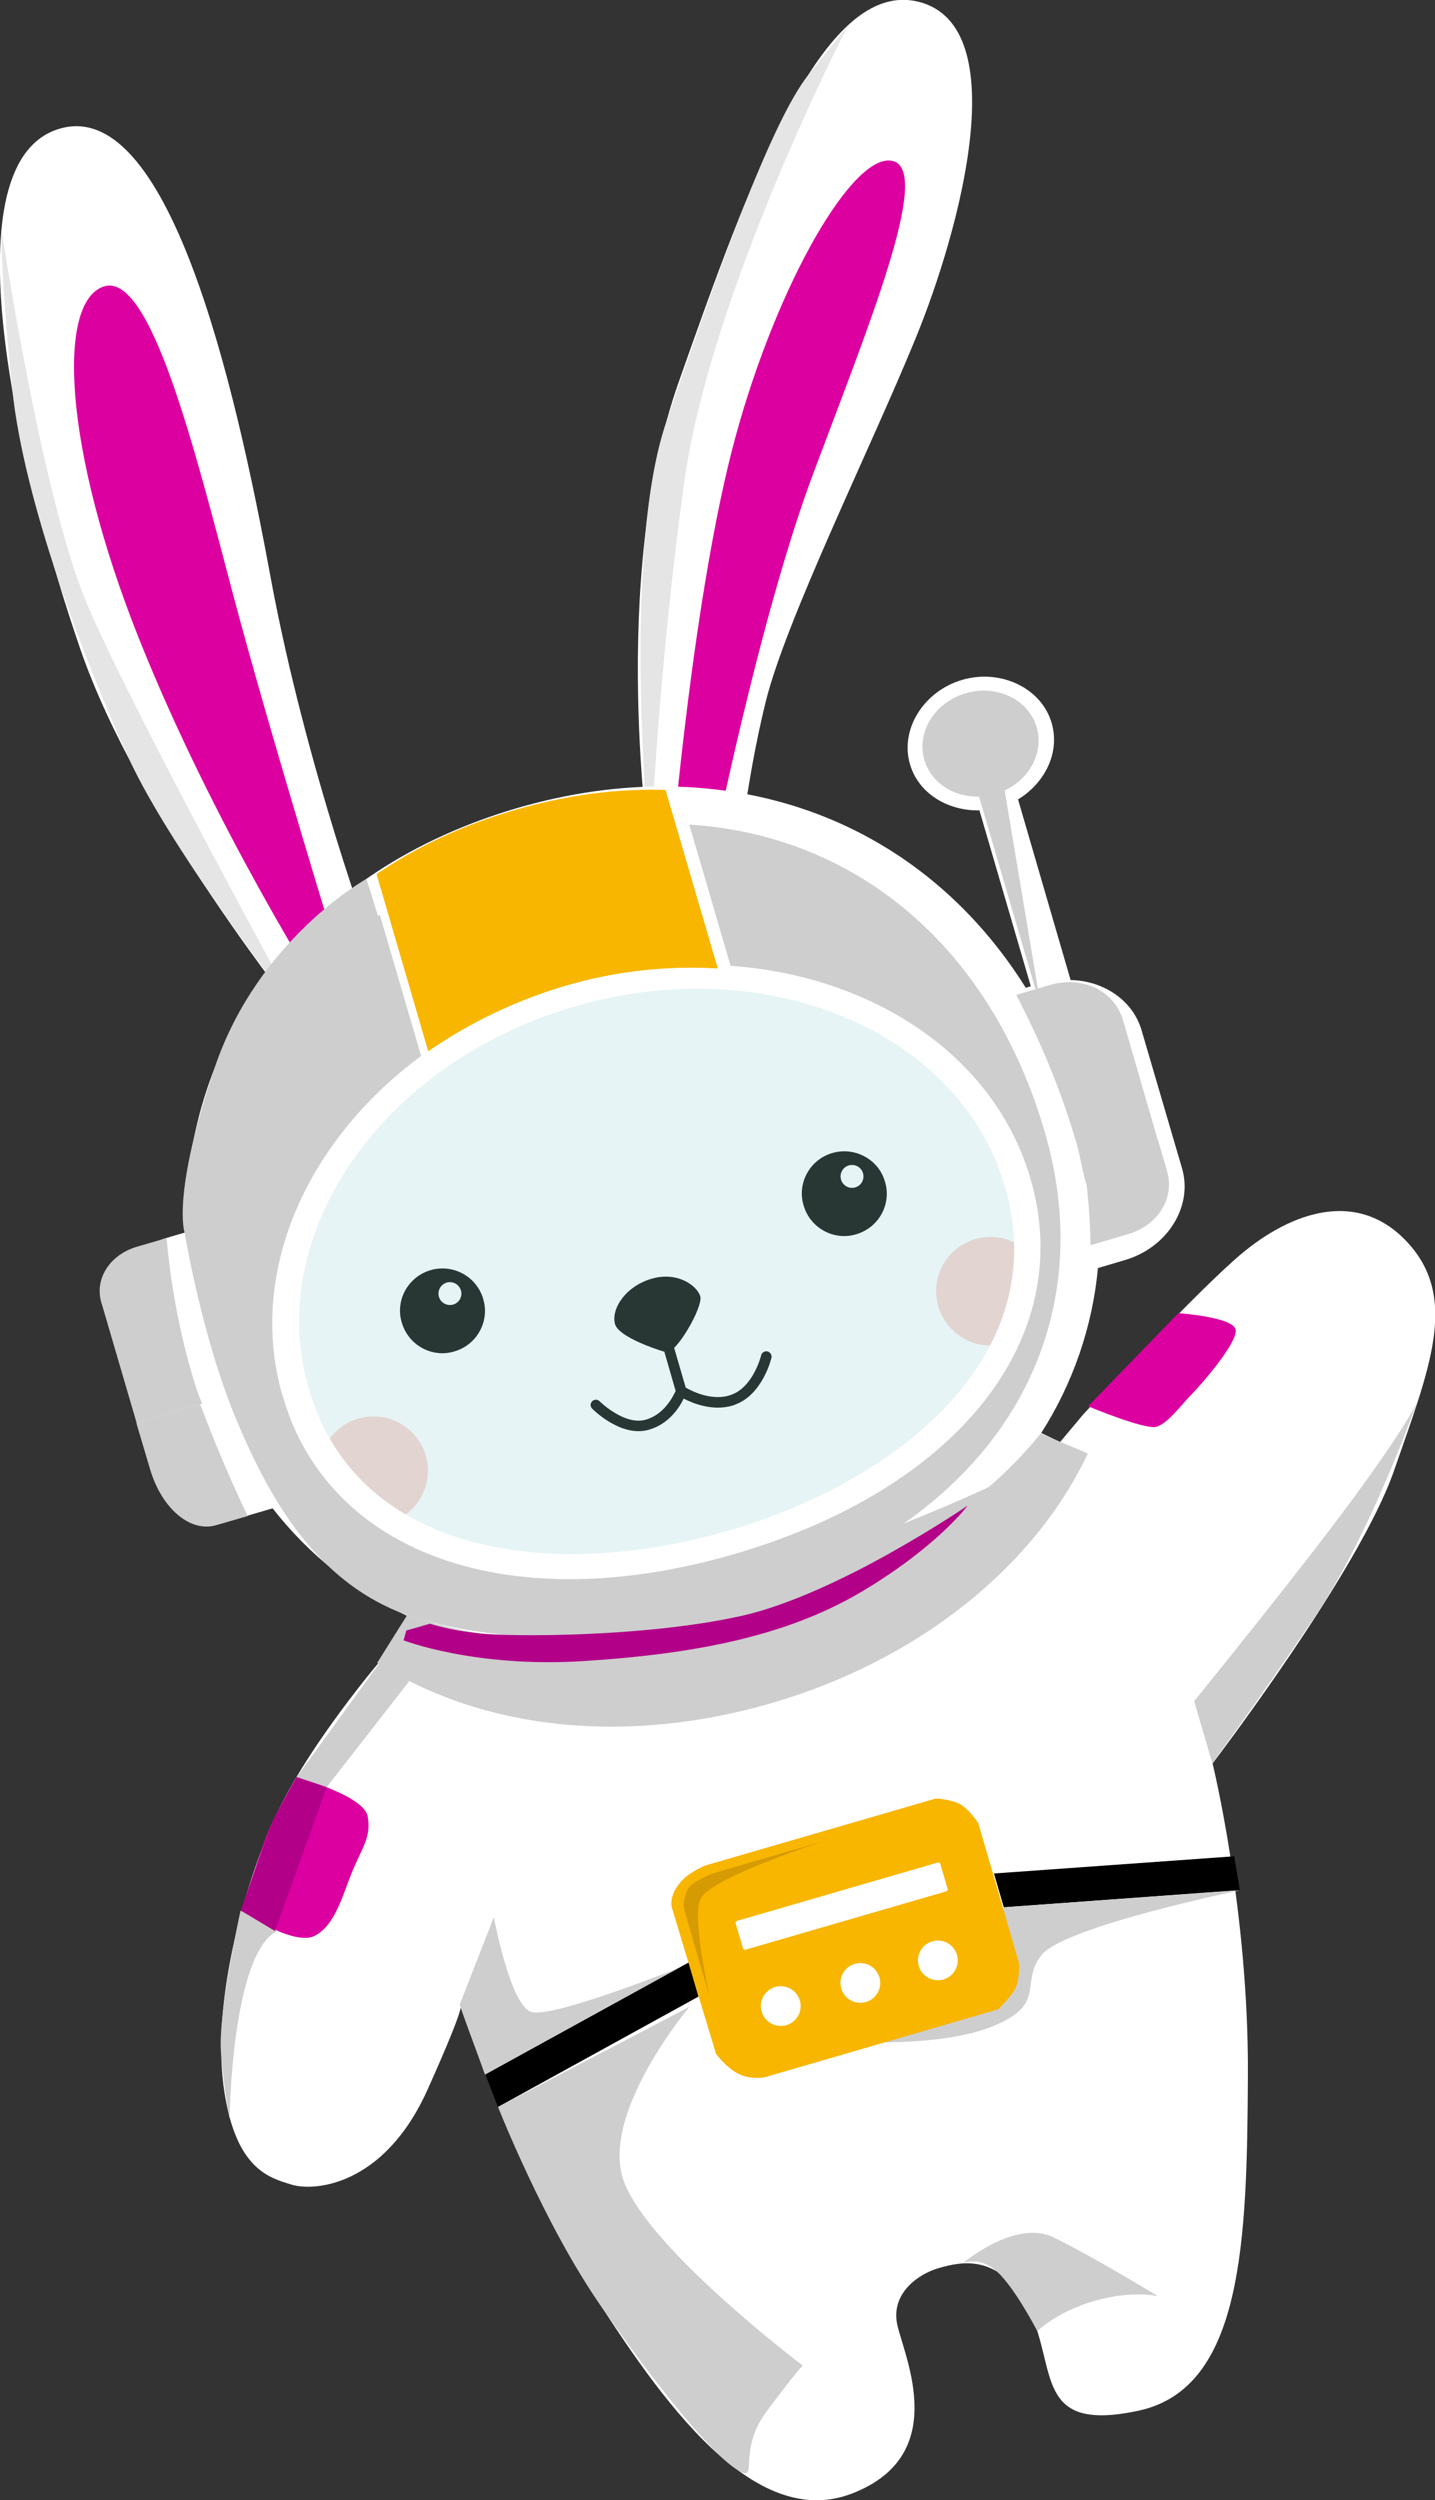<svg width="174" height="303" viewBox="0 0 174 303" fill="none" xmlns="http://www.w3.org/2000/svg">
<rect x="0" y="0" width="174" height="303" fill="#333333" stroke="none"/>
<g clip-path="url(#clip0_2_368)">
<path d="M72.704 192.138C75.117 189.262 67.483 192.318 66.402 191.168C66.402 191.168 62.513 192.066 56.608 192.21C50.63 192.354 34.713 187.321 30.788 179.197C26.827 170.965 23.514 154.286 26.683 142.926C29.852 131.567 36.514 123.479 36.514 123.479C36.514 123.479 16.817 99.214 9.723 78.617C2.629 58.019 -6.59 20.346 6.878 15.709C20.346 11.072 28.484 46.444 32.769 69.737C37.054 93.031 45.3 115.139 45.3 115.139C45.3 115.139 52.79 109.855 62.405 106.907C72.02 103.995 78.826 103.744 78.826 103.744C78.826 103.744 73.784 70.421 82.283 46.336C90.781 22.251 99.711 -2.696 111.379 0.215C123.046 3.127 116.492 27.643 111.018 41.016C105.545 54.388 95.318 75.022 92.834 85.087C90.349 95.188 89.412 105.541 89.412 105.541C89.412 105.541 105.509 108.093 116.312 120.064C127.151 132.034 132.841 149.145 131.328 157.485C129.816 165.861 121.857 174.057 116.816 175.782C112.531 177.22 95.642 187.07 95.642 187.07L72.704 192.138Z" fill="white"/>
<path d="M81.454 103.313C81.454 103.313 84.047 71.823 89.161 53.022C94.274 34.222 103.565 18.261 108.282 19.519C112.999 20.777 105.329 39.434 98.667 57.228C91.969 75.022 86.136 104.607 86.136 104.607L81.454 103.313Z" fill="#DD00A1"/>
<path d="M39.179 120.891L41.556 117.548C41.556 117.548 32.841 89.329 28.232 71.931C23.623 54.532 18.257 32.82 12.568 34.725C6.878 36.63 7.706 54.388 16.781 77.215C25.855 100.041 39.179 120.891 39.179 120.891Z" fill="#DD00A1"/>
<path d="M45.3 184.805C48.94 184.805 51.89 181.86 51.89 178.227C51.89 174.594 48.94 171.648 45.3 171.648C41.661 171.648 38.711 174.594 38.711 178.227C38.711 181.86 41.661 184.805 45.3 184.805Z" fill="#F9D8D2"/>
<path d="M120.093 163.057C123.733 163.057 126.683 160.112 126.683 156.479C126.683 152.846 123.733 149.9 120.093 149.9C116.454 149.9 113.503 152.846 113.503 156.479C113.503 160.112 116.454 163.057 120.093 163.057Z" fill="#F9D8D2"/>
<path d="M93.05 163.776C92.726 163.704 92.365 163.92 92.293 164.243C92.293 164.279 91.357 168.054 88.692 169.024C86.388 169.887 83.831 168.557 83.147 168.162L81.743 163.345C83.219 161.871 85.2 158.096 84.911 157.09C84.551 155.868 82.211 154.034 79.006 154.969C75.801 155.903 74.072 158.671 74.577 160.469C75.009 161.979 79.33 163.452 80.554 163.812L81.923 168.557C81.635 169.204 80.554 171.397 78.322 172.044C75.729 172.799 72.74 169.851 72.704 169.815C72.452 169.563 72.056 169.563 71.804 169.815C71.552 170.067 71.552 170.462 71.804 170.714C71.948 170.858 75.333 174.237 78.682 173.266C81.094 172.583 82.391 170.57 82.895 169.492C84.011 170.067 86.388 171.037 88.764 170.354C88.909 170.318 89.017 170.282 89.161 170.211C92.474 168.988 93.518 164.675 93.554 164.495C93.59 164.171 93.374 163.848 93.05 163.776Z" fill="#10110E"/>
<path d="M36.55 123.479C36.55 123.479 20.85 103.349 15.628 91.917C10.407 80.486 2.917 61.038 1.476 47.091C0.036 33.143 0.18 27.823 0.18 27.823C0.18 27.823 5.005 59.96 10.479 73.009C15.952 86.058 36.55 123.479 36.55 123.479Z" fill="#E5E5E5"/>
<path d="M78.826 103.78C78.826 103.78 75.189 67.437 80.806 51.081C86.424 34.725 93.338 14.918 98.055 9.023C102.808 3.127 102.808 3.127 102.808 3.127C102.808 3.127 86.208 35.156 82.967 58.45C79.726 81.708 78.826 103.78 78.826 103.78Z" fill="#E5E5E5"/>
<path d="M52.214 153.926C49.478 154.717 47.893 157.593 48.721 160.289C49.514 163.021 52.394 164.603 55.095 163.776C57.832 162.985 59.416 160.109 58.588 157.413C57.796 154.681 54.915 153.136 52.214 153.926ZM54.951 158.096C54.195 158.312 53.439 157.881 53.223 157.162C53.007 156.407 53.439 155.652 54.159 155.436C54.915 155.221 55.671 155.652 55.887 156.371C56.103 157.09 55.707 157.881 54.951 158.096Z" fill="#10110E"/>
<path d="M100.936 139.727C98.199 140.518 96.615 143.394 97.443 146.09C98.235 148.822 101.116 150.404 103.817 149.577C106.553 148.786 108.138 145.91 107.31 143.214C106.553 140.518 103.673 138.936 100.936 139.727ZM103.709 143.897C102.952 144.113 102.196 143.681 101.98 142.962C101.764 142.208 102.196 141.453 102.916 141.237C103.673 141.021 104.429 141.453 104.645 142.172C104.861 142.927 104.429 143.681 103.709 143.897Z" fill="#10110E"/>
<path opacity="0.2" d="M89.158 186.438C114.551 179.05 130.81 158.244 125.473 139.967C120.137 121.689 95.226 112.861 69.833 120.249C44.441 127.637 28.182 148.444 33.518 166.721C38.855 184.999 63.766 193.826 89.158 186.438Z" fill="#8ACCCE"/>
<path d="M129.816 118.77L123.442 96.878C126.755 94.865 128.556 91.126 127.511 87.604C126.287 83.398 121.354 81.025 116.672 82.391C111.991 83.757 109.11 88.394 110.335 92.6C111.343 96.123 114.872 98.28 118.761 98.208L124.991 119.525L124.378 119.705C111.379 98.963 87.9 90.587 62.729 97.921C37.558 105.254 22.218 124.773 22.434 149.361L20.238 150.008C15.088 151.518 11.955 156.515 13.324 161.152L18.257 177.975C19.625 182.612 24.955 185.165 30.104 183.655L33.057 182.792C37.414 188.364 42.96 192.857 49.622 195.949L48.109 198.357L46.489 200.946C45.697 202.24 45.985 203.821 47.245 204.684C60.137 213.419 77.746 215.612 95.426 210.472C113.107 205.331 126.791 194.187 132.949 179.773C133.561 178.371 132.949 176.897 131.58 176.214L126.251 173.661C130.104 167.658 132.481 160.72 133.129 153.675L136.406 152.704C141.555 151.194 144.688 146.198 143.32 141.561L138.386 124.737C137.27 121.142 133.741 118.842 129.816 118.77ZM69.679 121.969C92.978 115.175 116.348 124.989 121.858 143.789C127.799 164.135 109.182 179.449 88.26 185.524C67.339 191.599 43.392 188.687 37.45 168.341C31.905 149.541 46.381 128.727 69.679 121.969Z" fill="white"/>
<path d="M141.123 140.698L131.688 143.43C131.256 141.956 131.04 140.374 130.572 138.685C128.664 132.106 126.143 126.175 123.226 120.567L127.259 119.381C131.292 118.195 135.145 120.064 136.19 123.695L141.123 140.698Z" fill="#CECECE"/>
<path d="M136.73 149.577L132.229 150.907C132.192 147.6 131.904 144.149 131.364 140.77L140.403 138.146L141.519 141.956C142.455 145.227 140.403 148.534 136.73 149.577Z" fill="#CECECE"/>
<path d="M16.601 151.087L20.202 150.044C20.67 155.328 21.642 160.864 23.19 166.22C23.55 167.479 23.911 168.737 24.523 170.103L16.565 172.439L12.387 158.168C11.307 155.149 13.216 152.093 16.601 151.087Z" fill="#CECECE"/>
<path d="M68.599 119.453C62.477 121.25 56.824 124.018 51.926 127.397L45.661 105.937C50.558 102.594 56.103 100.005 62.405 98.172C68.707 96.339 74.757 95.548 80.698 95.728L87.036 117.368C80.986 117.008 74.721 117.656 68.599 119.453Z" fill="#F8B600"/>
<path d="M46.057 110.862L51.062 127.972C37.09 138.289 29.924 154.358 34.282 169.24C39.899 188.472 62.009 196.2 89.053 188.328C116.096 180.456 130.608 162.23 124.954 142.855C120.633 127.972 105.905 118.267 88.585 117.044L83.579 99.933C103.781 101.192 120.129 114.708 126.683 137.175C134.065 162.446 119.625 185.057 90.529 193.504C61.433 201.952 37.09 190.629 29.672 165.214C23.19 142.927 29.708 122.76 46.057 110.862Z" fill="#CECECE"/>
<path d="M16.529 172.439L24.271 170.175C26.035 174.848 27.98 179.449 30.032 183.727L26.179 184.841C23.046 185.74 19.589 182.792 18.185 178.011L16.529 172.439Z" fill="#CECECE"/>
<path d="M120.677 96.226C124.438 95.131 126.689 91.51 125.704 88.136C124.719 84.763 120.872 82.915 117.11 84.009C113.349 85.104 111.099 88.725 112.084 92.099C113.068 95.472 116.916 97.32 120.677 96.226Z" fill="#CECECE"/>
<path d="M46.777 200.478C46.777 200.478 36.694 212.089 32.733 221.615C28.772 231.141 25.747 243.867 27.188 253.393C28.628 262.955 32.697 263.925 35.362 264.752C38.026 265.579 46.561 265.004 51.854 253.213C57.148 241.422 55.743 242.932 55.743 242.932C55.743 242.932 62.837 263.745 70.832 276.255C78.826 288.765 90.601 307.026 103.241 302.209C115.88 297.392 109.146 284.631 108.714 281.252C108.282 277.873 111.235 275.608 113.863 274.853C116.492 274.098 121.39 272.948 124.81 280.03C128.231 287.111 125.351 294.876 138.062 292.144C150.738 289.412 151.206 271.51 151.314 251.523C151.422 231.573 147.029 213.707 147.029 213.707C147.029 213.707 164.781 190.485 169.031 178.227C173.28 165.969 176.953 157.341 170.651 150.547C164.349 143.753 155.887 147.132 149.693 152.668C143.464 158.204 131.328 171.433 131.328 171.433L128.195 175.171L130.824 179.593C130.824 179.593 117.32 203.534 97.695 208.423C78.07 213.311 55.419 206.913 55.419 206.913L46.777 200.478Z" fill="white"/>
<path d="M35.974 215.36C35.974 215.36 33.165 219.962 32.085 223.089C31.473 224.886 29.204 231.573 29.204 231.573C29.204 231.573 35.614 235.922 38.171 234.592C40.727 233.262 41.592 229.452 42.78 226.648C44.04 223.664 45.013 222.586 44.58 220.105C44.112 217.589 35.974 215.36 35.974 215.36Z" fill="#DD00A1"/>
<path d="M131.94 170.426L142.887 159.139C142.887 159.139 149.657 159.606 149.837 161.188C150.017 162.769 145.66 167.802 144.508 168.952C143.356 170.103 141.627 172.511 140.223 172.907C138.818 173.302 131.94 170.426 131.94 170.426Z" fill="#DD00A1"/>
<path d="M120.525 227.043L121.714 231.141L150.341 229.056L149.657 224.958L120.525 227.043Z" fill="black"/>
<path d="M83.507 237.827L84.695 241.961L60.389 255.334L58.84 251.38L83.507 237.827Z" fill="black"/>
<path d="M121.714 231.141L120.309 239.841L101.152 247.318C101.152 247.318 113.251 248.36 120.201 245.628C127.151 242.896 123.514 240.272 126.359 236.857C129.204 233.442 150.306 229.092 150.306 229.092" fill="#CECECE"/>
<path d="M85.524 226.073L113.503 217.949C113.503 217.949 115.628 218.092 116.636 218.775C117.644 219.458 118.617 220.932 118.617 220.932L123.55 237.863C123.55 237.863 123.694 240.056 123.01 241.171C122.326 242.285 121.029 243.507 121.029 243.507L92.726 251.739C92.726 251.739 90.853 252.099 89.377 251.236C87.9 250.409 86.82 248.899 86.82 248.899L81.454 231.141C81.454 231.141 81.022 229.703 82.679 227.906C83.687 226.828 85.524 226.073 85.524 226.073Z" fill="#F8B600"/>
<path d="M114.764 229.2L90.385 236.282C90.277 236.318 90.133 236.246 90.097 236.138L89.197 233.082C89.161 232.975 89.233 232.831 89.341 232.795L113.719 225.713C113.827 225.677 113.971 225.749 114.007 225.857L114.908 228.913C114.944 229.02 114.872 229.164 114.764 229.2Z" fill="white"/>
<path d="M104.321 242.716C105.653 242.716 106.734 241.638 106.734 240.308C106.734 238.978 105.653 237.899 104.321 237.899C102.988 237.899 101.908 238.978 101.908 240.308C101.908 241.638 102.988 242.716 104.321 242.716Z" fill="white"/>
<path d="M113.719 239.984C115.052 239.984 116.132 238.906 116.132 237.576C116.132 236.246 115.052 235.167 113.719 235.167C112.387 235.167 111.307 236.246 111.307 237.576C111.307 238.906 112.387 239.984 113.719 239.984Z" fill="white"/>
<path d="M94.67 245.52C96.003 245.52 97.083 244.442 97.083 243.112C97.083 241.782 96.003 240.703 94.67 240.703C93.338 240.703 92.257 241.782 92.257 243.112C92.257 244.442 93.338 245.52 94.67 245.52Z" fill="white"/>
<path d="M93.626 206.374C76.125 211.478 58.768 209.753 45.733 201.521L49.37 195.733C61.181 199.759 75.225 199.867 90.457 195.446C105.653 191.024 118.401 183.439 126.179 173.733L131.904 176.142C125.351 190.053 111.127 201.269 93.626 206.374Z" fill="#CECECE"/>
<path d="M99.784 223.161C99.784 223.161 87 226.828 86.352 227.079C85.704 227.331 83.579 228.194 83.255 229.236C82.895 230.279 82.823 230.746 82.967 231.393C83.111 232.04 86.064 242.033 86.064 242.033C86.064 242.033 83.795 232.256 84.983 230.063C86.352 227.475 99.784 223.161 99.784 223.161Z" fill="#D69A03"/>
<path d="M118.329 95.224L126.251 122.257L121.57 94.29L118.329 95.224Z" fill="#CECECE"/>
<path d="M83.615 243.184L60.389 255.334C60.389 255.334 66.006 269.641 72.956 279.598C79.906 289.556 86.244 297.284 89.269 299.225C92.293 301.167 89.197 297.284 92.942 292.252C96.687 287.219 97.335 286.68 97.335 286.68C97.335 286.68 78.214 272.229 75.549 264.069C72.884 255.909 83.615 243.184 83.615 243.184Z" fill="#CECECE"/>
<path d="M55.743 242.932L59.885 232.328C59.885 232.328 61.865 243.112 64.458 243.831C67.05 244.586 82.247 238.51 82.247 238.51L58.804 251.416L55.743 242.932Z" fill="#CECECE"/>
<path d="M44.436 106.512C44.436 106.512 31.329 113.737 26.035 129.374C20.742 145.011 22.398 149.433 22.398 149.433C22.398 149.433 24.487 162.086 28.628 171.972C32.769 181.857 38.819 192.821 51.17 196.308C63.522 199.795 85.091 199.795 102.412 191.096C119.733 182.361 120.921 179.737 120.921 179.737C120.921 179.737 79.474 199.651 60.137 193.684C40.799 187.753 37.522 179.09 34.281 169.24C31.041 159.39 29.096 145.946 36.262 138.469C43.428 130.992 50.45 125.888 50.45 125.888L44.436 106.512Z" fill="#CECECE"/>
<path d="M146.993 213.671L144.796 206.158C144.796 206.158 159.092 188.58 165.142 180.132C171.227 171.72 171.839 169.851 171.839 169.851C171.839 169.851 166.258 185.92 159.2 196.272C152.178 206.661 146.993 213.671 146.993 213.671Z" fill="#CECECE"/>
<path d="M116.744 274.278C116.744 274.278 118.725 273.343 120.885 275.285C123.046 277.226 125.783 282.51 125.783 282.51C125.783 282.51 128.087 280.173 132.697 278.843C137.306 277.513 140.403 278.268 140.403 278.268C140.403 278.268 132.265 273.307 127.691 271.115C123.046 268.922 116.744 274.278 116.744 274.278Z" fill="#CECECE"/>
<path d="M33.669 233.981L29.168 231.537C29.168 231.537 26.431 243.903 26.791 248.648C27.151 253.393 27.836 256.7 27.836 256.7C27.836 256.7 28.088 236.605 33.669 233.981Z" fill="#CECECE"/>
<path d="M46.777 200.478L35.974 215.36L39.611 216.583L50.198 202.995L46.777 200.478Z" fill="#CECECE"/>
<path d="M35.974 215.36L33.165 220.465L29.204 231.537L33.345 234.017L39.611 216.583L35.974 215.36Z" fill="#B20088"/>
<path d="M117.32 182.469C117.32 182.469 101.548 193.253 89.845 195.841C78.142 198.429 62.153 198.357 58.264 197.962C54.375 197.566 52.142 196.776 52.142 196.776L49.262 197.602L48.938 198.789C48.938 198.789 57.544 202.132 70.688 201.305C83.867 200.478 95.138 198.393 104.357 192.965C113.647 187.465 117.32 182.469 117.32 182.469Z" fill="#B20088"/>
</g>
<defs>
<clipPath id="clip0_2_368">
<rect width="174" height="303" fill="white"/>
</clipPath>
</defs>
</svg>
